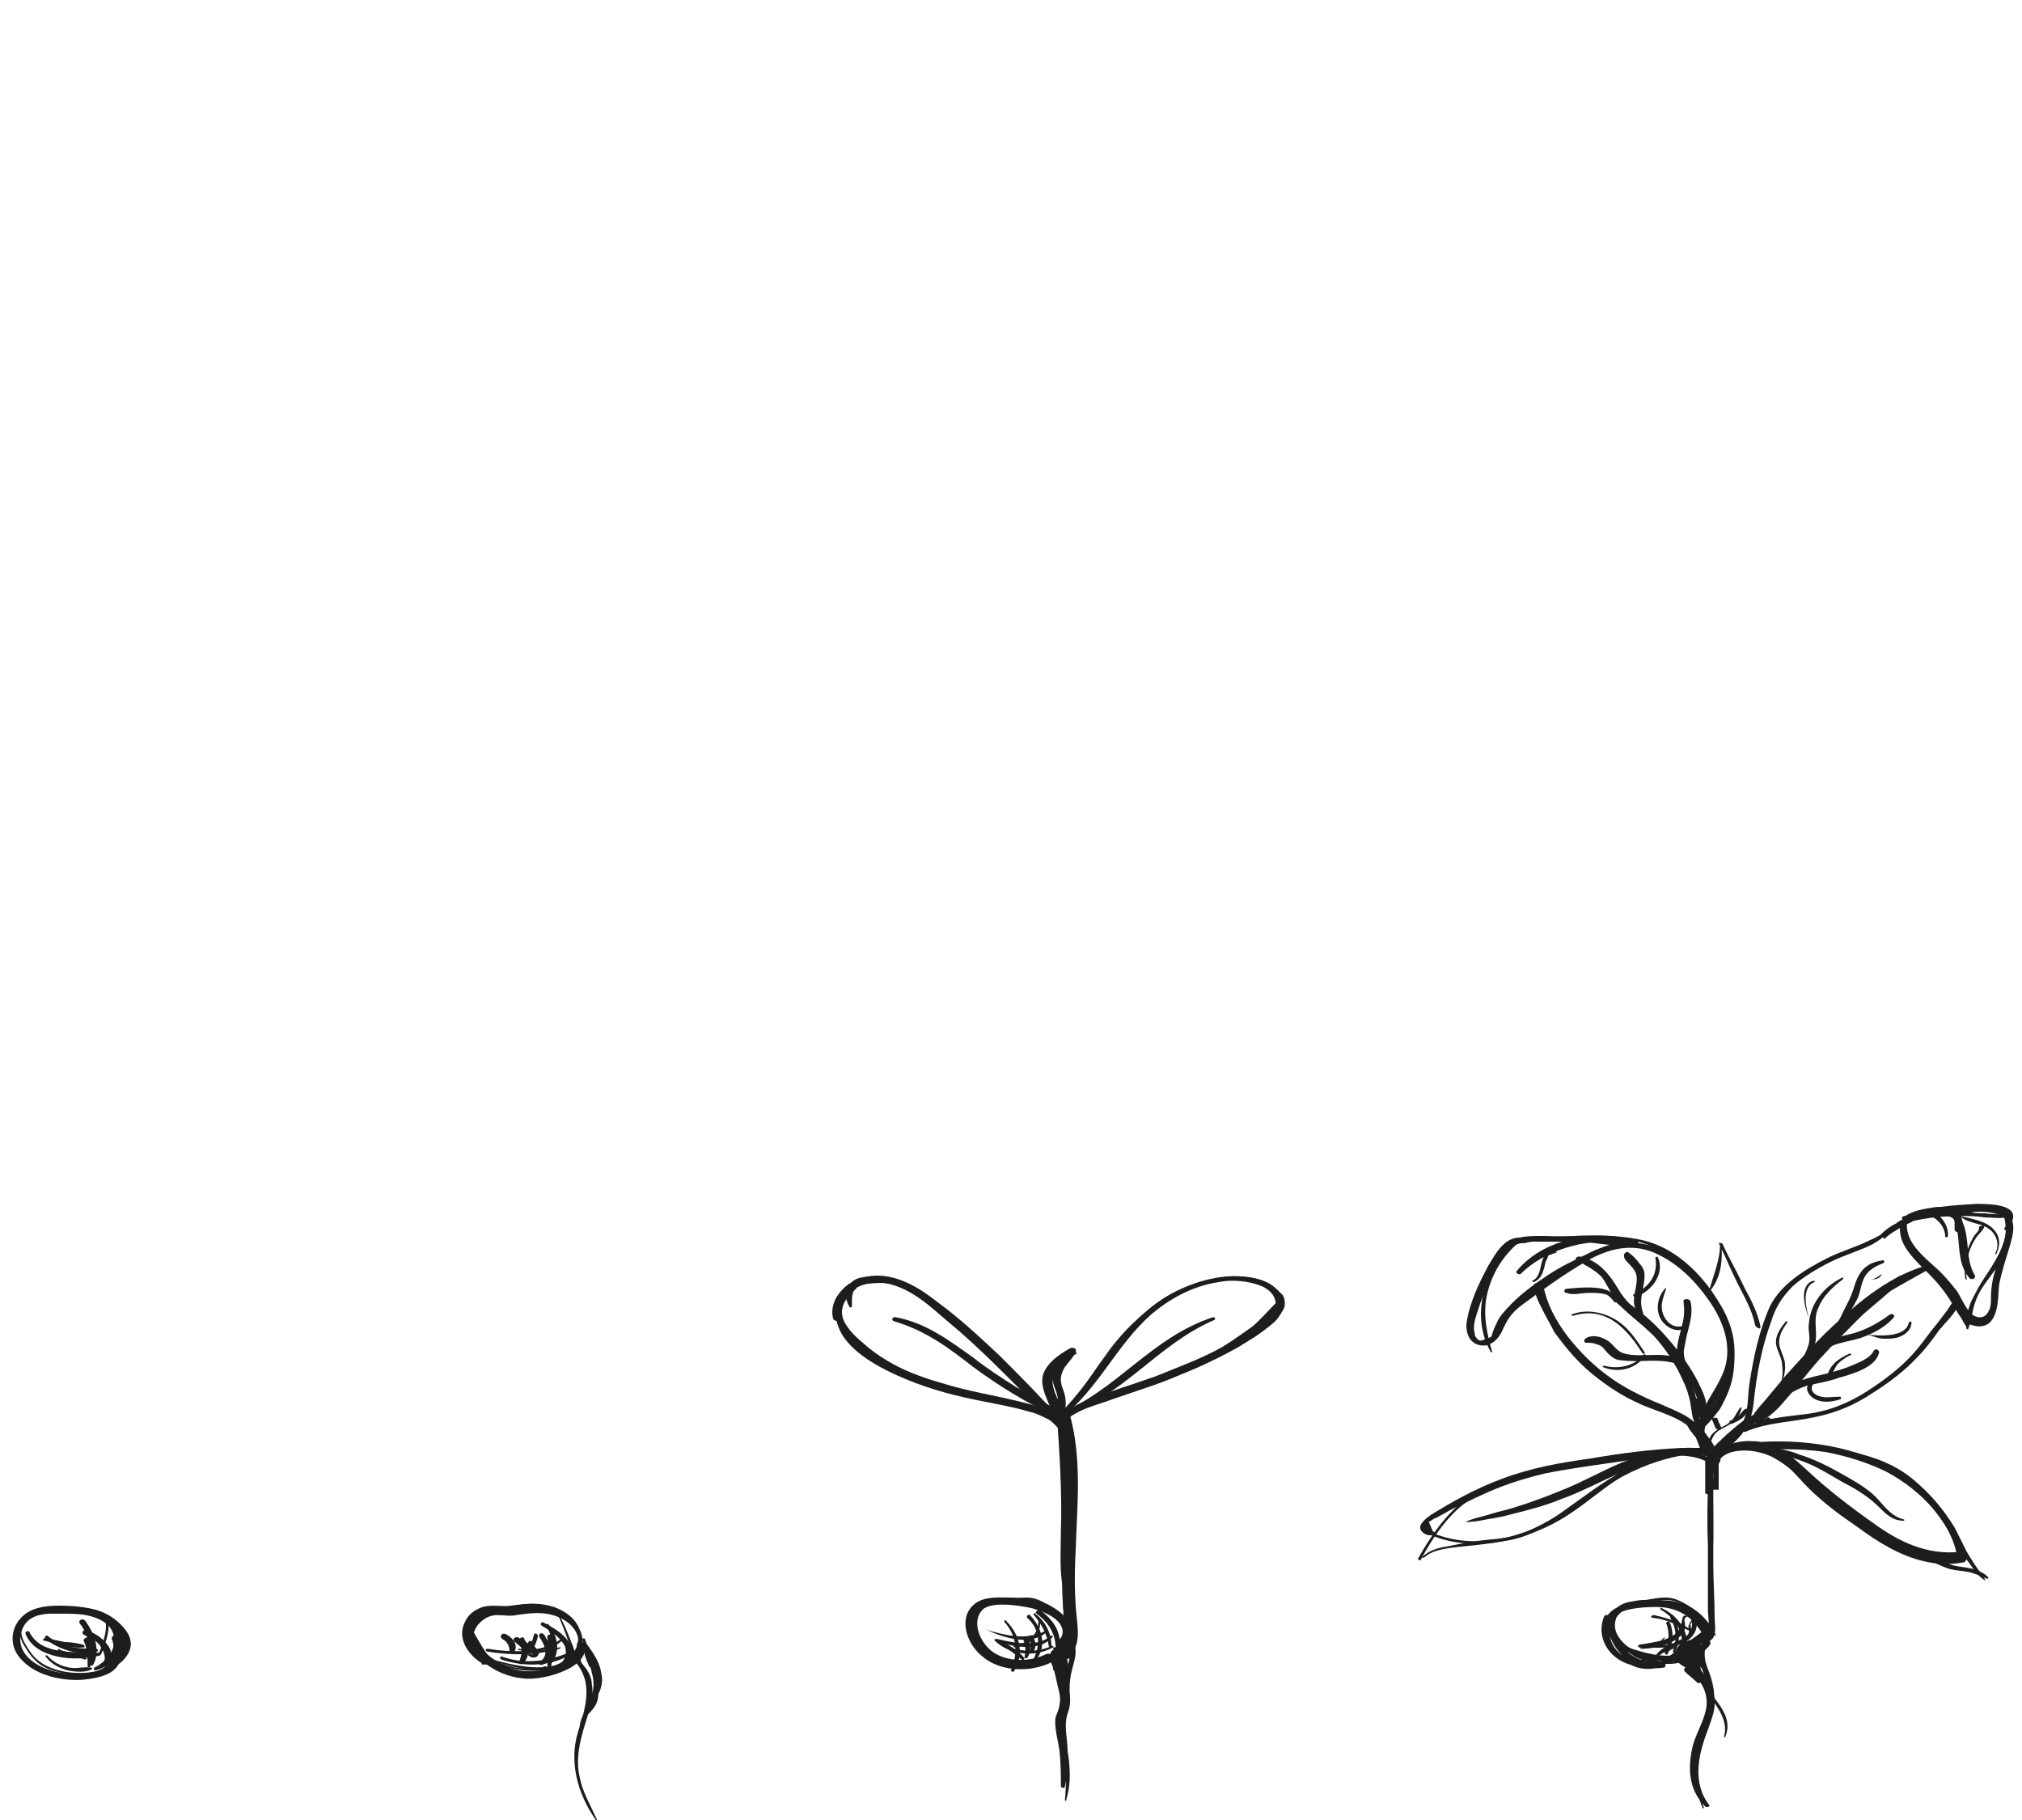 <?xml version="1.0" encoding="UTF-8"?> <svg xmlns="http://www.w3.org/2000/svg" width="150" height="135" viewBox="0 0 150 135" fill="none"><path d="M122.5 118.7C120.5 118.5 119.3 119.6 119.9 121.1C120.2 121.8 120.6 122.5 121.3 122.9C122.1 123.3 123.3 123.5 124.2 123.4C125.9 123.2 127.1 121.7 126.5 120.4C126.2 119.7 125.4 119.1 124.5 118.7C123.6 118.3 122.8 118.6 121.9 118.7C121.8 118.7 121.8 118.9 121.9 118.9C122.6 118.9 123.2 118.6 123.9 118.7C124.7 118.8 125.5 119.3 125.9 119.9C126.9 121 126.3 122.6 124.7 123.1C123.9 123.3 123 123.3 122.2 123.1C121.3 122.9 120.7 122.4 120.3 121.8C119.9 121.2 119.5 120.4 119.9 119.7C120.4 119 121.3 118.8 122.3 118.9C122.6 118.9 122.7 118.7 122.5 118.7Z" fill="#1D1D1B"></path><path d="M126.8 108C126.7 110.2 126.6 112.4 126.7 114.6C126.7 115.7 126.7 116.7 126.7 117.8C126.7 118.4 126.7 118.9 126.7 119.5C126.7 119.9 127 121.3 126.3 121.5C126.1 121.5 126.1 121.8 126.4 121.8C127.5 121.8 127.2 120.6 127.2 120C127.2 118.7 127.1 117.3 127.1 116C127.1 113.3 127.1 110.7 127.1 108C127.2 107.9 126.8 107.9 126.8 108Z" fill="#1D1D1B"></path><path d="M126.4 121C126.5 121.3 126.5 121.5 126.4 121.8C126.5 121.8 126.6 121.8 126.7 121.9C126.8 121.4 126.9 121 126.7 120.5C126.7 120.4 126.4 120.4 126.4 120.6C126.6 121.3 126.2 121.8 126.1 122.4C126 122.9 126.1 123.4 126.3 123.9C126.7 125.2 127 126.4 126.5 127.7C126.2 128.8 125.6 129.7 125.6 130.8C125.6 131.9 125.9 133.1 126.3 134.1C126.3 134.2 126.4 134.1 126.4 134.1C126 132.9 125.8 131.6 125.9 130.4C126 129.2 126.8 128.1 127.1 126.9C127.3 125.8 127.1 124.8 126.7 123.8C126.4 123.1 126.4 122.5 126.6 121.8C126.7 121.4 126.8 121 126.7 120.5C126.6 120.5 126.5 120.5 126.4 120.6C126.5 121 126.5 121.4 126.4 121.8C126.4 122 126.6 122 126.7 121.9C126.8 121.6 126.8 121.3 126.7 121C126.6 120.8 126.3 120.9 126.4 121Z" fill="#1D1D1B"></path><path d="M126.9 125.5C126.8 125.1 126.7 124.7 126.4 124.3C126.3 124.1 126.1 124 125.9 123.8C125.7 123.6 125.5 123.5 125.8 123.3C125.7 123.3 125.7 123.3 125.6 123.2C125.6 123.4 125.6 123.4 125.7 123.5C125.7 123.6 125.9 123.6 125.9 123.5C126 123.3 126 123.3 125.9 123.2C125.9 123.1 125.7 123.1 125.7 123.2C125.7 123.3 125.2 123.1 125.2 123.1C125.1 123.1 125 123.2 125.1 123.3C125.5 123.7 125.9 124.2 126.2 124.7C126.5 125.2 126.6 125.6 126.8 126.1C126.8 126.2 126.9 126.1 126.9 126.1C127 125 125.8 124.1 125.2 123.2C125.1 123.3 125.1 123.3 125 123.4C125.3 123.5 125.8 123.7 125.8 123.3C125.7 123.3 125.6 123.3 125.6 123.3C125.6 123.4 125.6 123.5 125.6 123.5H125.8C125.8 123.4 125.7 123.3 125.7 123.2C125.7 123.1 125.6 123.1 125.5 123.1C125.4 123.2 125.3 123.2 125.1 123.3C125 123.3 125 123.4 125.1 123.4C125.7 124 126.4 124.6 126.5 125.4C126.6 125.6 127 125.6 126.9 125.5Z" fill="#1D1D1B"></path><path d="M141 90.7C140.7 92.1 141.9 93.1 143 94.1C143.8 94.7 144.4 95.4 144.9 96.3C145.2 97 145.4 97.7 145.8 98.3C145.8 98.4 145.9 98.3 145.9 98.3C145.8 97.1 145.2 95.7 144.2 94.7C143.1 93.5 141 92.5 141.4 90.8C141.5 90.6 141.1 90.5 141 90.7Z" fill="#1D1D1B"></path><path d="M148.8 90.1C149.1 91.9 148.2 93.3 147.2 94.8C146.8 95.4 146.5 96 146.2 96.6C146 97.2 145.7 97.9 145.9 98.6H146C146.3 97.9 146.3 97.1 146.6 96.4C146.9 95.6 147.5 94.9 148 94.2C148.9 92.9 149.4 91.6 149.2 90.1C149.1 89.9 148.7 89.9 148.8 90.1Z" fill="#1D1D1B"></path><path d="M141.8 90.6C143 90.3 144.3 90.2 145.5 90.2C146.1 90.2 146.6 90.2 147.2 90.3C147.7 90.3 148.3 90.4 148.8 90.3C148.9 90.3 148.9 90.2 148.8 90.2C148.3 90 147.8 90.1 147.3 90C146.6 90 146 89.9 145.3 89.9C144 89.9 142.8 90 141.6 90.3C141.5 90.3 141.6 90.6 141.8 90.6Z" fill="#1D1D1B"></path><path d="M141 90.6C140.5 90.8 140 91.1 139.6 91.5C139.5 91.6 139.7 91.8 139.8 91.7C140.5 91.3 141.2 90.8 141.8 90.4C141.9 90.3 141.8 90.2 141.6 90.2C141.3 90.4 141 90.5 140.7 90.7L140.9 90.9C141.1 90.7 141.3 90.6 141.5 90.4C141.6 90.3 141.5 90.2 141.4 90.2C141.2 90.2 141.2 90.2 141.1 90.3V90.4C141.2 90.5 141.2 90.5 141.3 90.6H141.4C141.5 90.5 141.4 90.4 141.3 90.5C140.4 90.9 139.7 91.6 138.7 92C137.7 92.5 136.6 92.8 135.6 93.3C133.8 94.2 132.1 95.3 131.3 96.9C130.5 98.7 130.1 100.6 129.8 102.5C129.6 103.6 129.8 104.8 129.1 105.8C128.6 106.7 127.7 107.4 126.8 108C126.6 108.1 126.9 108.3 127.1 108.2C127.9 107.7 128.6 107.1 129.2 106.4C129.8 105.6 130 104.9 130.1 104C130.3 102 130.7 99.9 131.4 98C131.7 97 132.2 96.2 133 95.4C133.8 94.7 134.8 94.1 135.8 93.6C136.8 93.1 137.9 92.8 138.9 92.3C139.8 91.8 140.4 91.1 141.4 90.7L141.3 90.6C141.4 90.6 141.4 90.6 141.5 90.6C141.5 90.5 141.4 90.5 141.4 90.4C141.2 90.6 141 90.7 140.7 90.9C140.6 91 140.7 91.1 140.9 91.1C141.2 90.9 141.5 90.8 141.9 90.6C141.8 90.5 141.8 90.5 141.7 90.4C141 90.8 140.3 91.2 139.6 91.7C139.7 91.8 139.7 91.8 139.8 91.9C140.2 91.5 140.6 91.3 141.1 91C141.3 90.8 141.2 90.6 141 90.6Z" fill="#1D1D1B"></path><path d="M129.5 106.2C131.1 105.5 132.9 105.5 134.7 105.1C136.2 104.8 137.6 104.2 138.8 103.4C140.1 102.6 141.4 101.6 142.3 100.6C142.9 100 143.4 99.3 143.9 98.6C144.4 98 145.1 97.4 145.3 96.7C145.3 96.6 145.2 96.6 145.1 96.6C144.5 97 144.1 97.7 143.6 98.3C143.1 98.9 142.7 99.5 142.2 100.1C141.2 101.3 139.9 102.3 138.5 103.2C137.1 104.1 135.6 104.7 133.9 104.9C132.3 105.1 130.8 105.2 129.4 105.9C129.1 106 129.3 106.3 129.5 106.2Z" fill="#1D1D1B"></path><path d="M127.5 108.4C127.8 107.7 128.8 107.5 129.6 107.5C130.3 107.5 130.8 107.8 131.4 107.9C131.5 107.9 131.6 107.8 131.5 107.7C130.4 106.9 127.6 107.1 127.2 108.3C127.2 108.4 127.5 108.5 127.5 108.4Z" fill="#1D1D1B"></path><path d="M131.2 107.5C133.2 107.5 135.3 107.4 137.2 107.9C138.1 108.1 139 108.4 139.9 108.8C140.8 109.2 141.4 109.8 142 110.4C143.2 111.5 144 112.6 144.8 113.9C145.2 114.5 145.5 115.1 145.9 115.7C146.3 116.2 146.6 116.8 147.2 117.2H147.3C146.8 116.5 146.3 115.8 145.9 115.1C145.6 114.5 145.3 113.9 145 113.3C144.2 112 143.2 110.8 142 109.8C140.7 108.7 139.2 108.1 137.4 107.7C135.4 107.3 133.3 107.4 131.3 107.4C131 107.3 131 107.5 131.2 107.5Z" fill="#1D1D1B"></path><path d="M131.3 107.7C132.6 108.5 133.5 109.8 134.6 110.8C135.7 111.8 136.9 112.7 138.2 113.5C139.6 114.3 141 114.9 142.6 115.5C143.3 115.8 144 116.2 144.7 116.4C145.1 116.5 145.5 116.5 146 116.6C146.5 116.7 146.9 116.9 147.4 117.1C147.5 117.1 147.5 117.1 147.5 117C147.1 116.6 146.6 116.4 146 116.3C145.5 116.2 145 116.2 144.6 116C144.2 115.8 143.9 115.6 143.5 115.5C141.9 114.8 140.3 114.3 138.8 113.5C137.4 112.7 136.2 111.7 135 110.7C133.9 109.7 132.9 108.4 131.5 107.6C131.3 107.5 131.1 107.6 131.3 107.7Z" fill="#1D1D1B"></path><path d="M105.4 115.7C106.2 114.2 107.3 112.5 108.8 111.4C110.3 110.3 112.6 109.6 114.5 109.2C116.5 108.7 118.6 108.5 120.8 108.3C122.9 108.1 125.7 107.4 127.3 108.9C127.4 109 127.5 108.9 127.5 108.8C126.6 107.2 123.3 107.9 121.6 108C119.3 108.2 117 108.5 114.8 108.9C112.8 109.3 110.6 109.9 109 111C107.3 112.2 106.1 114 105.2 115.6C105.2 115.7 105.3 115.8 105.4 115.7Z" fill="#1D1D1B"></path><path d="M105.7 115.5C106.3 114.9 107.7 114.8 108.6 114.7C109.6 114.6 110.6 114.5 111.6 114.3C113.3 114.1 114.7 113.2 116 112.4C117.5 111.4 118.8 110.4 120.4 109.5C122.1 108.6 123.9 108 125.9 107.8C126 107.8 126 107.7 125.9 107.7C122 107.4 118.8 110.1 116.1 112C115.3 112.6 114.4 113.1 113.5 113.5C112.5 114 111.6 114.1 110.5 114.2C109.4 114.3 108.4 114.5 107.4 114.7C106.7 114.8 106 115 105.5 115.5C105.4 115.5 105.6 115.6 105.7 115.5Z" fill="#1D1D1B"></path><path d="M112.3 92.1C110 94.2 109.1 97.7 110.6 100.3H110.7C110.3 98.9 110 97.5 110.3 96.1C110.6 94.7 111.3 93.4 112.5 92.3C112.7 92.1 112.5 91.9 112.3 92.1Z" fill="#1D1D1B"></path><path d="M110.8 99.5C111.1 97.7 113.1 96.1 114.8 95C116.6 93.8 119 92.6 121.4 92.3C121.6 92.3 121.6 92.1 121.4 92C120.2 91.9 118.9 92.5 117.8 93C116.7 93.5 115.7 94 114.8 94.6C113 95.8 110.9 97.4 110.6 99.4C110.6 99.6 110.8 99.6 110.8 99.5Z" fill="#1D1D1B"></path><path d="M112.9 92.2C114.4 92 116 91.8 117.5 91.8C118.8 91.8 120.2 91.8 121.5 92.1C124 92.7 125.9 94.7 127 96.5C128.2 98.4 128.5 100.5 127.9 102.5C127.6 103.5 127.1 104.4 126.4 105.3C126.2 105.6 125.9 105.8 125.8 106.2C125.7 106.6 126 107 126.1 107.4C126.1 107.5 126.3 107.5 126.3 107.4C126.3 107.2 126.2 107 126.2 106.9C126.1 106.4 126.2 106.1 126.6 105.7C127 105.3 127.3 104.9 127.6 104.5C128.1 103.6 128.5 102.7 128.6 101.7C128.9 99.7 128.2 97.6 127 95.8C125.8 94.1 123.9 92.3 121.4 91.9C118.7 91.4 115.5 91.7 112.8 92.1C112.6 92 112.7 92.2 112.9 92.2Z" fill="#1D1D1B"></path><path d="M126.3 107.3C126.4 107.5 126.6 107.6 126.7 107.8C126.8 107.9 126.9 108.1 127 108.2C127.1 108.2 127.1 108.2 127.1 108.1C127 107.8 126.7 107.4 126.4 107.2C126.4 107.1 126.2 107.2 126.3 107.3Z" fill="#1D1D1B"></path><path d="M114.1 95.5C114.6 97.9 116.5 100.1 118.5 101.9C119.5 102.8 120.6 103.6 121.9 104.2C123.4 104.9 125.2 105.2 126.1 106.5C126.2 106.6 126.3 106.5 126.3 106.4C125.9 105.3 124.6 104.9 123.4 104.5C121.9 103.9 120.6 103.2 119.4 102.2C117.1 100.4 115 98 114.5 95.4C114.5 95.3 114.1 95.3 114.1 95.5Z" fill="#1D1D1B"></path><path d="M127 107.7C126.8 107.3 126.9 106.8 127.2 106.4C127.5 106 128 105.9 128.4 105.6C128.9 105.3 129.1 104.9 129.2 104.4C129.2 104.4 129.2 104.4 129.1 104.4C128.8 104.8 128.7 105.2 128.3 105.5C128 105.8 127.5 105.9 127.2 106.2C126.7 106.6 126.6 107.2 126.8 107.7C126.8 107.8 127.1 107.8 127 107.7Z" fill="#1D1D1B"></path><path d="M128.5 105.6C129 105.4 129.7 105 129.6 104.5H129.5C129.3 104.6 129.2 104.8 129 105C128.8 105.2 128.6 105.3 128.3 105.4C128.3 105.4 128.3 105.7 128.5 105.6Z" fill="#1D1D1B"></path><path d="M130.6 98.4C130.4 97.4 129.9 96.4 129.4 95.5C128.9 94.4 128.3 93.4 127.8 92.3C127.8 92.2 127.6 92.2 127.6 92.3C127.6 93.5 127.1 94.6 126.8 95.7C126.8 95.8 126.9 95.8 126.9 95.7C127.7 94.7 127.8 93.4 127.7 92.2C127.6 92.2 127.6 92.2 127.5 92.2C128 93.2 128.4 94.2 128.9 95.2C129.4 96.2 130 97.2 130.2 98.3C130.4 98.6 130.6 98.6 130.6 98.4Z" fill="#1D1D1B"></path><path d="M127 105.3C127.1 105.5 127.2 105.8 127.3 106C127.4 106 127.5 105.9 127.6 105.9C127.5 105.8 127.5 105.6 127.4 105.5H127.3C127.3 105.7 127.3 105.8 127.4 106C127.5 106.1 127.7 106.1 127.7 105.9C127.6 105.7 127.5 105.5 127.4 105.2C127.2 105.1 126.9 105.2 127 105.3Z" fill="#1D1D1B"></path><path d="M141.1 90.6C140.5 92.1 142 93.4 143.1 94.5C143.9 95.3 144.5 96.1 145 97C145.3 97.5 145.6 98.1 146.3 98.3C148.4 98.9 148.2 96.1 148.3 95.3C148.5 94.3 148.8 93.4 149.1 92.4C149.3 91.7 149.6 90.7 149 90.1C148.9 90 148.7 90 148.7 90.2C148.7 90.5 148.8 90.8 148.8 91.2C148.8 91.6 148.7 92 148.6 92.3C148.4 93 148.1 93.6 148 94.3C147.8 94.9 147.7 95.6 147.7 96.2C147.7 96.6 147.7 97 147.5 97.3C147.2 97.9 146.5 97.8 146.1 97.3C145.7 96.8 145.5 96.3 145.2 95.8C144.8 95.3 144.4 94.8 143.9 94.3C142.7 93.2 141.2 92.1 141.5 90.5C141.3 90.5 141.1 90.5 141.1 90.6Z" fill="#1D1D1B"></path><path d="M144 98.5C144.2 98.2 144.5 97.8 144.7 97.5C144.9 97.2 145.2 97 145.2 96.6C145.2 96.5 145.1 96.5 145 96.5C144.7 96.7 144.6 97 144.4 97.3C144.2 97.6 144 98 143.8 98.3C143.7 98.5 143.9 98.6 144 98.5Z" fill="#1D1D1B"></path><path d="M141.4 90.5C142.1 90.3 142.6 90 143.4 89.9C144 89.8 144.6 90 145.2 90.1C145.7 90.2 146 90 146.4 89.9C147.2 89.8 149.4 90 148.7 91.1C148.6 91.2 148.8 91.3 148.9 91.2C150.1 89.9 147.4 89.3 146.2 89.5C146 89.5 145.8 89.6 145.6 89.7C145.2 89.8 144.9 89.7 144.5 89.6C144.1 89.5 143.7 89.5 143.2 89.6C142.5 89.7 141.6 89.9 141.1 90.4C141.2 90.4 141.3 90.5 141.4 90.5Z" fill="#1D1D1B"></path><path d="M113.2 91.9C111.7 91.4 110.9 93.1 110.4 93.9C109.7 95.2 109 96.7 108.8 98.1C108.7 98.8 109 99.9 110.2 99.8C110.8 99.7 111.2 99.2 111.4 98.8C111.8 97.9 112.1 97.4 112.9 96.8C114.4 95.7 115.9 94.6 117.6 93.6C119.3 92.6 121.2 92.1 123.1 93.1C124.7 93.9 125.9 95.2 126.8 96.5C127.7 97.8 128.3 99.3 128.1 100.8C127.9 102.5 126.4 103.9 126 105.5C125.7 106.6 126 107.8 127.2 108.5C127.5 108.7 127.8 108.3 127.5 108.1C126.1 107.3 126.3 105.8 126.9 104.7C127.5 103.5 128.4 102.4 128.6 101.1C129 98.7 127.7 96.4 125.9 94.6C125 93.7 123.9 92.8 122.5 92.4C121.1 92 119.7 92.2 118.4 92.7C117 93.3 115.8 94.3 114.5 95.1C113.4 95.9 111.9 96.7 111.2 97.8C111 98.1 111 98.4 110.9 98.7C110.7 99.1 110.7 99.2 110.2 99.3C109.9 99.5 109.7 99.5 109.5 99.2C109.4 99.1 109.4 99 109.4 98.9C109.2 98.2 109.6 97.4 109.8 96.7C110.1 95.9 110.4 95 110.9 94.2C111.3 93.5 111.9 92.1 113.2 92.2C113.3 92.2 113.4 92 113.2 91.9Z" fill="#1D1D1B"></path><path d="M113.8 95.3C113.8 95.9 114.1 96.5 114.4 97.1C114.7 97.7 115 98.2 115.3 98.8C116.1 99.9 117 101 118.1 101.9C119.2 102.8 120.4 103.6 121.8 104.2C123.2 104.8 125 105.2 125.8 106.4C125.9 106.6 126.3 106.5 126.2 106.3C125.9 105.2 124.4 104.7 123.3 104.2C121.8 103.6 120.4 102.9 119.2 102C118 101.1 116.9 100.1 116 98.9C115.6 98.3 115.2 97.7 114.9 97.1C114.6 96.5 114.5 95.8 114.1 95.3C114.1 95.1 113.8 95.2 113.8 95.3Z" fill="#1D1D1B"></path><path d="M112.1 92.4C112.4 92.4 112.6 92.2 112.9 92.2C113.3 92.1 113.6 92.1 114 92.1C114.7 92.1 115.4 92.1 116.1 92.1C116.8 92.1 117.5 92.1 118.2 92.2C119 92.3 119.8 92.4 120.6 92.4C120.8 92.4 120.8 92.2 120.6 92.1C119.8 91.9 118.9 91.8 118.1 91.8C117.2 91.7 116.3 91.7 115.4 91.7C114.5 91.7 112.3 91.5 111.8 92.3C111.9 92.3 112 92.4 112.1 92.4Z" fill="#1D1D1B"></path><path d="M119.8 92.1C119.9 92.1 119.9 92.1 120 92.2C120.1 92.2 120.3 92.2 120.4 92.2C120.6 92.2 120.9 92.2 121.1 92.2C121.3 92.2 121.3 91.9 121.1 91.9C120.9 91.8 120.6 91.9 120.3 91.9C120.2 91.9 120.1 91.9 120 91.9C119.9 91.9 119.9 92 119.8 92C119.7 91.9 119.7 92.1 119.8 92.1Z" fill="#1D1D1B"></path><path d="M120.4 91.8C117.4 91.3 114.2 92.2 112.5 94.3C112.4 94.4 112.7 94.6 112.8 94.5C114.5 92.8 117.5 91.8 120.3 92.2C120.6 92.2 120.7 91.9 120.4 91.8Z" fill="#1D1D1B"></path><path d="M126 105.8C126.2 105.3 126 104.6 125.9 104.1C125.8 103.5 125.6 102.8 125.3 102.2C124.8 101 124 99.8 123.1 98.8C122.1 97.7 120.8 96.9 120.1 95.7C119.5 94.7 118.7 93.5 117.2 93.2C116.9 93.2 116.8 93.4 117 93.5C117.7 93.9 118.3 94.2 118.8 94.7C119.2 95.2 119.4 95.8 119.8 96.3C120.5 97.4 121.8 98.1 122.7 99.1C123.6 100.1 124.3 101.2 124.8 102.3C125.1 102.9 125.3 103.5 125.4 104.1C125.5 104.6 125.5 105.2 125.8 105.7C125.8 105.9 126 105.9 126 105.8Z" fill="#1D1D1B"></path><path d="M126.3 105.5C126.8 104.7 126.6 103.8 126.2 103C125.8 102.1 125.3 101.3 124.7 100.5C123.6 99 122.1 97.4 120.2 96.3C120 96.2 119.7 96.4 119.9 96.6C121.3 97.9 122.8 99 124 100.5C125.2 102 126.2 103.7 126.2 105.5C126.1 105.5 126.2 105.6 126.3 105.5Z" fill="#1D1D1B"></path><path d="M125.7 104.4C125.7 104.6 125.8 104.8 125.8 105C125.8 105.2 126.2 105.2 126.2 105C126.4 104.6 126.3 104.2 126.1 103.8C126 103.7 125.7 103.7 125.7 103.8C125.6 104.1 125.7 104.5 125.8 104.8C125.9 104.8 126.1 104.7 126.2 104.7C126.1 104.5 126 104.4 125.7 104.4C125.7 104.3 125.5 104.4 125.6 104.5C125.7 104.6 125.8 104.7 125.8 104.8C125.8 105.1 126.3 105 126.2 104.8C126.1 104.5 126.1 104.3 126.1 104L125.7 104.1C125.9 104.3 126 104.7 125.8 105C125.9 105 126.1 105.1 126.2 105.1C126.2 104.9 126.1 104.7 126.1 104.5C126.1 104 125.6 104.1 125.7 104.4Z" fill="#1D1D1B"></path><path d="M129.8 105.8C130.4 105.5 130.8 104.9 131.3 104.4C131.8 103.8 132.3 103.3 132.8 102.7C133.8 101.6 134.8 100.5 135.8 99.4C136.8 98.4 137.8 97.5 139 96.6C140.2 95.7 141.6 95 143 94.2C143.2 94.1 143.1 93.8 142.8 93.9C139.8 94.8 137.4 97 135.4 98.9C134.4 99.9 133.4 101 132.5 102C132 102.6 131.5 103.2 131 103.8C130.6 104.3 129.8 105 129.8 105.8C129.7 105.8 129.7 105.7 129.8 105.8Z" fill="#1D1D1B"></path><path d="M129.8 105.6C130.9 105.6 131.9 104.5 132.4 103.9C133.3 102.9 134.1 101.8 135 100.8C136 99.7 137 98.7 138.1 97.6C139.1 96.7 140.3 95.8 141.2 94.8C141.3 94.7 141.1 94.6 141 94.6C139.8 95.3 138.8 96.2 137.8 97.1C136.8 98 135.8 99 134.9 100C134 101 133.2 102 132.4 103C132 103.5 131.6 104 131.1 104.4C130.7 104.9 130.1 105.1 129.8 105.6C129.7 105.6 129.7 105.6 129.8 105.6Z" fill="#1D1D1B"></path><path d="M131 105.2C130.9 105.3 130.8 105.3 130.7 105.3C130.6 105.3 130.6 105.3 130.5 105.3C130.4 105.3 130.4 105.3 130.3 105.3C130.2 105.3 130.1 105.4 130.2 105.4C130.3 105.6 130.5 105.6 130.7 105.6C130.9 105.6 131.1 105.5 131.3 105.4C131.5 105.3 131.2 105 131 105.2Z" fill="#1D1D1B"></path><path d="M132.1 103.3C133.2 102.3 134.5 100.8 134.7 99.4C134.8 98.6 134.5 97.8 134.9 97C135.2 96.2 135.9 95.5 136.7 94.9C136.8 94.8 136.7 94.7 136.6 94.8C135.2 95.5 134.3 96.8 134.2 98.1C134.1 98.6 134.3 99.1 134.2 99.6C134.1 100.1 133.8 100.6 133.6 101C133.2 101.8 132.6 102.5 132.1 103.3C132 103.4 131.8 103.3 132.1 103.3Z" fill="#1D1D1B"></path><path d="M135.7 99.5C136.4 98.5 137.2 97.5 137.7 96.5C138 96 138 95.5 138.2 95C138.4 94.4 138.9 94 139.7 93.7C139.9 93.6 139.7 93.4 139.6 93.5C138.2 93.7 137.8 94.6 137.5 95.6C137.3 96.3 136.9 96.9 136.6 97.6C136.2 98.3 135.9 98.9 135.6 99.6C135.4 99.5 135.6 99.5 135.7 99.5Z" fill="#1D1D1B"></path><path d="M131.8 104.1C132.4 103.6 133.1 103.1 134 102.8C134.8 102.6 135.6 102.5 136.4 102.2C137.5 101.9 139.2 101.4 139.4 100.3C139.4 100.1 139.1 100 139 100.2C138.7 100.8 137.8 101.1 137.1 101.4C136.3 101.7 135.5 101.9 134.6 102.1C133.4 102.4 132 102.9 131.6 104C131.6 104.1 131.7 104.1 131.8 104.1Z" fill="#1D1D1B"></path><path d="M135.6 100C136.4 99.5 137.5 99.5 138.4 99.1C139.2 98.8 140 98.3 140.5 97.7C140.6 97.6 140.4 97.4 140.2 97.5C139.4 98.1 138.5 98.6 137.5 98.9C136.7 99.1 136 99.2 135.4 99.7C135.4 99.9 135.5 100.1 135.6 100Z" fill="#1D1D1B"></path><path d="M132 103C132.3 102.4 132.5 101.7 132.4 101C132.3 100.6 132.1 100.2 132 99.8C131.9 99.2 132.2 98.6 132.6 98.1C132.6 98 132.5 98 132.5 98C132 98.6 131.6 99.2 131.8 99.9C131.9 100.3 132.2 100.8 132.2 101.2C132.3 101.9 132.2 102.4 132 103C132 103 131.9 103 132 103Z" fill="#1D1D1B"></path><path d="M134.2 97.8C134 97.1 133.6 95.5 134.6 95.1C134.7 95.1 134.6 95 134.5 95C133.4 95.4 133.9 97 134.2 97.8Z" fill="#1D1D1B"></path><path d="M138.9 94.9C139.2 94.9 139.5 94.8 139.6 94.5C139.3 94.7 139.2 94.8 138.9 94.9C138.8 94.9 138.8 94.8 138.9 94.9Z" fill="#1D1D1B"></path><path d="M138.5 99C139 99.1 139.3 99.3 139.8 99.3C140.1 99.3 140.5 99.3 140.8 99.2C141.4 99 141.8 98.6 141.8 98.1C141.8 98 141.7 98 141.6 98.1C141.4 99.2 139.5 99.1 138.5 99C138.4 99 138.4 98.9 138.5 99Z" fill="#1D1D1B"></path><path d="M135.8 102C136 101.8 136.1 101.5 136.3 101.2C136.6 100.9 136.9 100.7 137.3 100.5C137.4 100.5 137.3 100.4 137.2 100.4C136.8 100.6 136.4 100.8 136.1 101.1C135.9 101.3 135.6 101.7 135.6 102C135.6 102 135.7 102.1 135.8 102Z" fill="#1D1D1B"></path><path d="M134.2 102.6C133.9 103 134.1 103.4 134.5 103.7C135.1 104.1 135.9 104 136.5 103.8C136.6 103.8 136.6 103.6 136.5 103.6C136 103.6 135.5 103.7 135.1 103.6C134.6 103.5 134.2 103.1 134.5 102.7C134.5 102.6 134.3 102.5 134.2 102.6Z" fill="#1D1D1B"></path><path d="M144.2 90C144.3 90.2 144.7 90.2 144.9 90.4C145.2 90.6 145.3 90.9 145.2 91.2C145.3 91.2 145.5 91.2 145.6 91.2C145.6 90.9 145.6 90.6 145.5 90.3C145.5 90.1 145.5 89.9 145.3 89.8C145.1 89.7 144.7 89.7 144.4 89.7C144.1 89.7 143.8 89.6 143.5 89.7C143.4 89.7 143.4 89.9 143.5 89.9C143.7 90 143.9 90 144.2 90C144.4 90 144.7 90 144.9 90.1C145 90.1 145 90.1 145 90.2C145 90.3 145 90.4 145 90.5C145 90.7 145 90.9 145 91.2C145 91.4 145.4 91.5 145.4 91.2C145.5 90.6 145 89.9 144.2 89.8C144.4 89.9 144.3 89.9 144.2 90C144.2 90 144.3 89.9 144.2 90Z" fill="#1D1D1B"></path><path d="M142.7 89.9C143.1 90.1 143.5 90.3 143.8 90.6C144.1 90.9 144.3 91.3 144.3 91.7C144.3 91.8 144.5 91.8 144.5 91.7C144.6 90.9 143.9 89.8 142.7 89.7C142.7 89.7 142.7 89.8 142.7 89.9Z" fill="#1D1D1B"></path><path d="M145.4 90.2C145.9 90.7 146.7 90.7 147.3 91C148.1 91.4 148.4 92.3 148 93C148 93 148.1 93.1 148.1 93C148.4 92.4 148.4 91.7 147.9 91.2C147.4 90.6 146.3 90.4 145.4 90.2C145.4 90.2 145.4 90.1 145.4 90.2Z" fill="#1D1D1B"></path><path d="M146.8 91C147.2 91 146.9 91 146.8 91C146.9 91.2 146.6 91.5 146.5 91.6C146.3 91.9 146.1 92.3 146 92.6C145.7 93.3 145.7 94.1 145.8 94.9H145.9C145.8 94.2 145.9 93.5 146.1 92.8C146.2 92.5 146.4 92.1 146.6 91.8C146.8 91.5 147.1 91.3 147.2 91C147.2 91 147.2 90.9 147.1 90.9C147.1 90.9 147 90.9 146.8 91C146.8 91 146.8 90.9 146.8 91Z" fill="#1D1D1B"></path><path d="M125.3 101.5C124.7 100.6 124.9 99.8 125.2 98.8C125.4 98 125.6 97.3 125.4 96.5C125.3 96.3 124.8 96.3 124.9 96.6C125.1 98.1 124.4 99.6 124.6 101.1C124.6 101.2 124.8 101.2 124.8 101.1C124.9 99.6 125.5 98.1 125.4 96.6C125.2 96.6 125 96.6 124.9 96.7C125.1 97.9 124.5 98.9 124.4 100.1C124.4 100.5 124.5 101.7 125.3 101.5C125.4 101.6 125.3 101.6 125.3 101.5Z" fill="#1D1D1B"></path><path d="M121.9 97.4C121.5 96.4 122 95.6 122 94.6C122 94.3 121.9 94 121.6 93.7C121.4 93.4 121.1 93.1 120.8 92.9C120.7 92.8 120.6 92.9 120.5 93C120.4 93.3 120.6 93.5 120.8 93.7C121.3 94.2 121.5 94.5 121.4 95.2C121.3 96 120.9 96.9 121.7 97.5C121.8 97.6 121.9 97.5 121.9 97.4Z" fill="#1D1D1B"></path><path d="M124.8 100.9C124.2 100.6 123.6 100.5 123 100.5C122.2 100.5 121.2 100.6 120.5 100.4C119.8 100.2 119.7 99.6 119 99.3C118.6 99.1 118 99 117.6 99.3C117.5 99.4 117.5 99.5 117.6 99.6C117.9 99.6 118.2 99.6 118.4 99.7C118.9 99.8 119 100.1 119.3 100.4C119.6 100.7 119.9 100.9 120.3 100.9C121.7 101.1 123.1 100.7 124.5 101.2C124.9 101.3 125.1 101 124.8 100.9Z" fill="#1D1D1B"></path><path d="M119.9 96.5C119.8 95.2 117.2 95.5 116.2 95.6C116 95.6 116 95.9 116.2 95.9C116.7 96.1 117.3 95.9 117.9 95.9C118.3 95.9 118.7 95.9 119.1 96C119.4 96.1 119.5 96.3 119.7 96.5C119.8 96.7 119.9 96.6 119.9 96.5Z" fill="#1D1D1B"></path><path d="M122 100.3C121.4 99.4 120.8 98.4 119.7 97.8C118.8 97.3 117.6 97.1 116.6 97.5C116.5 97.5 116.6 97.6 116.7 97.6C119.3 96.8 120.8 98.8 121.8 100.3C121.9 100.5 122.1 100.4 122 100.3Z" fill="#1D1D1B"></path><path d="M121.9 100.5C121.3 101.3 120.1 101.6 119 101.3C118.9 101.3 118.9 101.4 118.9 101.4C120.1 101.9 121.4 101.5 122 100.6C122.2 100.5 122 100.4 121.9 100.5Z" fill="#1D1D1B"></path><path d="M121.3 96.2C122.6 95.8 123.5 94.4 123 93.3C123 93.2 122.8 93.2 122.8 93.3C123 94.4 122.5 95.4 121.2 96C121.1 96.1 121.2 96.2 121.3 96.2Z" fill="#1D1D1B"></path><path d="M125 98.3C124 98.7 123.4 97.8 123.3 97.2C123.2 96.7 123.4 96.2 123.6 95.6C123.6 95.6 123.5 95.5 123.5 95.6C122.9 96.3 122.8 97.3 123.3 98C123.7 98.5 124.4 98.9 125.1 98.5C125.2 98.3 125.1 98.2 125 98.3Z" fill="#1D1D1B"></path><path d="M115.5 92.9C115.5 92.8 115.5 92.8 115.5 92.9C115.2 92.5 114.8 92.8 114.6 93.1C114.2 93.7 114.4 94.6 113.7 95C113.6 95 113.7 95.1 113.8 95.1C114.2 94.9 114.4 94.6 114.5 94.2C114.6 94 114.6 93.7 114.7 93.5C114.8 93.4 114.8 93.2 114.9 93.1C115 93.1 115.4 92.9 115.5 92.9C115.4 92.9 115.4 92.9 115.5 92.9Z" fill="#1D1D1B"></path><path d="M130.2 104.9C129.4 105.2 128.7 105.9 128.1 106.4C127.6 106.9 126.8 107.5 126.6 108.2C126.6 108.3 126.8 108.5 127 108.4C127.7 108 128.2 107.3 128.7 106.7C129.3 106.2 130 105.6 130.4 105C130.6 104.9 130.4 104.8 130.2 104.9Z" fill="#1D1D1B"></path><path d="M125.2 105.8C125.4 106.2 125.8 106.6 126.1 107C126.4 107.4 126.6 107.9 127 108.2C127.1 108.3 127.3 108.2 127.4 108.1C127.4 107.6 127.1 107.1 126.8 106.7C126.5 106.3 126.2 105.8 125.7 105.5C125.3 105.5 125.1 105.6 125.2 105.8Z" fill="#1D1D1B"></path><path d="M127.2 107.9C127.1 108.2 126.9 108.4 126.8 108.7C127 108.7 127.1 108.8 127.3 108.8C127.7 107.2 130.4 107.4 131.7 108.2C133.3 109.1 134.4 110.6 135.8 111.7C138.3 113.7 141.7 116.6 145.6 115.9C145.8 115.9 145.9 115.7 145.9 115.5C145 112.8 143.3 110.5 140.4 108.9C137.2 107.1 132.9 106.6 129.1 107.1C128.8 107.1 128.9 107.4 129.2 107.4C131.3 107.5 133.3 107.4 135.4 107.7C137 108 138.6 108.5 140 109.2C142.6 110.6 144.8 113 145.2 115.5C145.3 115.4 145.4 115.3 145.5 115.1C142.9 115.4 140.8 114.3 139 113C137.3 111.8 135.6 110.5 134.1 109.1C133 108.1 131.8 106.9 130 106.9C128.7 106.8 127.2 107.4 127 108.5C126.9 108.7 127.4 108.8 127.5 108.6C127.6 108.3 127.7 108.1 127.8 107.8C127.6 107.8 127.3 107.7 127.2 107.9Z" fill="#1D1D1B"></path><path d="M105.6 113.6C108.8 115.3 112.9 114.4 115.8 112.7C118.9 110.9 121.9 107.1 126.4 107.9C126.4 107.7 126.5 107.5 126.5 107.4C126 107.4 125.6 107.4 125.1 107.4C124.7 107.4 124.7 107.8 125 107.9C125.3 108 125.6 108 125.9 108C126.1 108 126.2 107.8 126 107.7C125.7 107.6 125.5 107.5 125.2 107.4C125.2 107.6 125.1 107.7 125.1 107.9C125.6 107.9 126 107.9 126.5 108C126.9 108 127 107.5 126.6 107.5C122.6 106.8 119.8 109.6 117.1 111.5C114.1 113.7 109.7 115.4 105.8 113.5C105.6 113.2 105.4 113.4 105.6 113.6Z" fill="#1D1D1B"></path><path d="M106.3 113.6L106 112.9C106.1 112.8 106.2 112.8 106.3 112.7C106.4 112.6 106.6 112.6 106.7 112.5C107.1 112.3 107.4 112.1 107.8 111.9C108.5 111.6 109.2 111.2 109.9 110.9C111.4 110.2 112.9 109.7 114.6 109.3C118 108.6 121.5 108.4 124.8 107.5C124.9 107.5 124.9 107.4 124.8 107.4C122.5 107.5 120.2 107.8 117.9 108.2C115.7 108.5 113.5 108.9 111.4 109.7C109.5 110.4 107.7 111.4 106.1 112.4C105.7 112.7 105.2 113.1 105.4 113.5C105.6 113.8 106 114 106.4 113.8C106.6 113.8 106.4 113.6 106.3 113.6Z" fill="#1D1D1B"></path><path d="M108.7 112.9C109.3 112.9 109.8 112.8 110.3 112.7C110.9 112.6 111.5 112.5 112.2 112.3C113.4 112 114.6 111.7 115.8 111.2C118.1 110.4 120.1 109 122.6 108.5C122.8 108.5 122.8 108.2 122.6 108.1C121.5 107.9 120.5 108.4 119.6 108.8C118.5 109.3 117.4 109.9 116.2 110.4C115 110.9 113.7 111.4 112.4 111.8C111.8 112 111.2 112.1 110.6 112.3C110 112.5 109.3 112.6 108.7 112.9C108.7 112.9 108.7 112.8 108.7 112.9Z" fill="#1D1D1B"></path><path d="M130.9 107.5C131.3 107.7 131.8 107.7 132.3 107.9C132.9 108.1 133.5 108.3 134 108.5C135 108.9 135.9 109.5 136.8 110C137.8 110.5 138.7 111.1 139.4 111.8C139.9 112.3 140.4 112.8 141.2 112.8C141.3 112.8 141.3 112.7 141.2 112.7C140.1 112.4 139.6 111.4 138.9 110.8C138.2 110.2 137.3 109.7 136.4 109.2C135.5 108.7 134.5 108.2 133.5 107.9C132.8 107.6 131.6 107.3 130.8 107.5C130.9 107.4 130.8 107.5 130.9 107.5Z" fill="#1D1D1B"></path><path d="M127.1 109C127.1 109.5 127.1 110 127 110.5H127.5C127.5 109.7 127.5 108.9 127.5 108H127C127 110.2 127 112.4 127.1 114.7C127.1 115.8 127.1 116.8 127.1 117.9C127.1 119 127.2 120.2 126.9 121.3H127.3C126.6 119.9 125.4 118.7 123.3 118.7C121.7 118.6 119.3 118.9 119 120.4C118.8 121.7 119.9 123.2 121.5 123.7C122.3 123.9 123.1 123.8 123.8 123.3C124.9 122.6 125.8 121.8 126.8 121.1C126.7 121 126.6 121 126.4 120.9C126 121.4 125.7 121.9 125.3 122.4C125.4 122.4 125.6 122.5 125.7 122.5C125.8 122 124.8 122 124.8 122.5C124.8 122.7 125.3 122.7 125.3 122.5C125.3 122.3 125.3 122.1 125.2 121.9C125.2 121.8 124.9 121.7 124.8 121.8C124.5 122.1 124.3 122.3 124.3 122.7C124.3 122.9 124.5 122.9 124.7 122.9C125.3 122.7 125.6 122.3 125.6 121.8C125.6 121.6 125.2 121.6 125.1 121.8C124.5 123 122.6 123.7 121.1 123.2C119.7 122.7 119 121.3 119.6 120.1C119.4 120.1 119.3 120.1 119.1 120.1C119.3 121.9 120.6 124.1 123.4 123.7C123.6 123.7 123.6 123.4 123.4 123.3C122.2 122.9 120.9 122.5 120.2 121.6C119.8 121.1 119.7 120.6 119.9 120C120.2 119.5 120.9 119.1 121.6 119.2C121.9 119.2 122 118.9 121.7 118.8C120.2 118.6 119.1 119.7 119.3 120.8C119.6 122.3 121.6 123 123.2 123.6V123.2C120.8 123.6 119.7 121.5 119.5 120C119.5 119.8 119.1 119.7 119 119.9C118.4 121.3 119.2 123 121 123.5C122.8 124 124.8 123.2 125.5 121.8C125.3 121.8 125.2 121.8 125 121.8C125 122.2 124.7 122.4 124.3 122.6L124.7 122.8C124.7 122.5 124.8 122.3 125.1 122.2C125 122.2 124.8 122.1 124.7 122.1C124.8 122.3 124.8 122.4 124.8 122.6H125.3C125.3 122.6 125.3 122.6 125.2 122.6C125.2 122.8 125.5 122.8 125.6 122.7C126 122.2 126.3 121.7 126.7 121.2C126.8 121 126.5 120.8 126.3 121C125.7 121.5 125 121.9 124.4 122.4C123.8 122.9 123 123.6 122 123.6C120.4 123.6 119.2 122 119.2 120.9C119.2 119.4 121.4 119.2 122.9 119.2C124.8 119.2 125.9 120.3 126.5 121.6C126.6 121.7 126.9 121.8 126.9 121.6C127.2 120.6 127.1 119.6 127.1 118.6C127.1 117.4 127.1 116.3 127.1 115.1C127.1 112.8 127.1 110.5 127 108.2C127 108 126.5 108 126.5 108.2C126.5 109 126.5 109.8 126.5 110.7C126.5 110.9 127 110.9 127 110.7C127 110.2 127 109.7 127.1 109.2C127.5 108.8 127.1 108.8 127.1 109Z" fill="#1D1D1B"></path><path d="M125.6 123.5C125.7 123.9 125.8 124.2 125.8 124.6C125.9 124.6 126.1 124.5 126.2 124.5C125.9 124.2 125.6 124 125.3 123.7C125.2 123.8 125.1 123.9 125 124C125.1 124.1 125.3 124.2 125.4 124.3C125.6 124.5 125.9 124.2 125.7 124C125.6 123.9 125.4 123.8 125.3 123.7C125.1 123.5 124.8 123.8 125 124C125.3 124.3 125.6 124.5 125.9 124.8C126 124.9 126.3 124.8 126.3 124.7C126.3 124.3 126.2 123.9 126.1 123.5C126 123.2 125.5 123.3 125.6 123.5Z" fill="#1D1D1B"></path><path d="M120.8 122.5C120.8 122.5 120.7 122.5 120.7 122.4C120.7 122.4 120.7 122.5 120.8 122.5C120.7 122.4 120.7 122.4 120.8 122.5C120.7 122.4 120.6 122.3 120.5 122.3C120.4 122.3 120.2 122.3 120.2 122.4C120.1 122.5 120.2 122.6 120.3 122.7C120.4 122.7 120.4 122.7 120.5 122.7C120.6 122.7 120.6 122.7 120.6 122.6C120.5 122.6 120.5 122.6 120.4 122.6H120.5C120.6 122.6 120.6 122.6 120.7 122.5C120.8 122.6 120.8 122.5 120.8 122.5Z" fill="#1D1D1B"></path><path d="M125.4 123.1C125.4 123 125.4 122.9 125.3 122.9C125.2 122.8 125.1 122.8 125 122.9C124.9 122.9 124.9 123 124.9 123C124.9 123.4 125.4 123.7 125.7 124C125.8 124.1 126.1 124 126.1 123.9C126.1 123.4 125.9 123 125.6 122.6C125.5 122.4 125.1 122.6 125.2 122.8C125.3 123 125.4 123.2 125.5 123.4C125.6 123.6 125.9 123.5 125.9 123.3C125.9 123 125.9 122.7 125.9 122.4C125.7 122.4 125.6 122.4 125.4 122.4C125.6 122.8 125.7 123.1 125.9 123.5C126 123.7 126.4 123.7 126.3 123.5C126.3 123 126.2 122.5 126.1 122C126.1 121.8 125.7 121.9 125.7 122C125.7 122.6 125.8 123.1 126 123.6C126.1 123.6 126.3 123.5 126.4 123.5C126.1 123.1 125 122.2 124.4 122.7C124.2 122.9 124.4 123.2 124.5 123.3C124.8 123.7 125.7 123.8 125.9 124.4C126 124.4 126.2 124.3 126.3 124.3C126 123.9 125.7 123.5 125.4 123.1L125.1 123.2C125.5 123.8 125.9 124.4 126.4 125.1C126.5 125 126.6 125 126.8 124.9C126.4 124.4 125.9 123.8 125.4 123.1C125.4 123.2 125.3 123.3 125.2 123.3C125.6 123.7 126 124.1 126.2 124.6C126.3 124.6 126.4 124.5 126.6 124.5C126.3 124.1 125.9 123.8 125.6 123.4C125.5 123.3 125.2 123.4 125.3 123.5C126 124.4 126.7 125.4 126.6 126.5C126.5 127.5 125.9 128.4 125.6 129.4C125.2 131 125.2 132.7 126.5 134C126.6 134.1 126.9 134 126.8 133.9C125.5 132.2 126 130.1 126.7 128.3C127 127.4 127.4 126.6 127.1 125.6C126.9 124.7 126.2 124 125.5 123.3C125.4 123.4 125.3 123.4 125.2 123.5C125.5 123.9 125.9 124.2 126.2 124.6C126.3 124.7 126.7 124.7 126.6 124.5C126.3 124 125.9 123.5 125.4 123.1C125.3 123.1 125.1 123.2 125.2 123.3C125.6 124 126.1 124.6 126.5 125.3C126.6 125.5 127 125.3 126.9 125.1C126.5 124.5 126 123.9 125.6 123.3C125.5 123.1 125.2 123.3 125.3 123.4C125.6 123.8 125.8 124.2 126.1 124.6C126.2 124.8 126.5 124.7 126.5 124.5C126.4 124.2 126.2 124 125.9 123.8C125.7 123.7 125.2 123.5 125.1 123.4C125.6 123.1 125.9 123.1 126 123.4C126.1 123.5 126.1 123.6 126.2 123.7C126.3 123.9 126.7 123.7 126.6 123.6C126.4 123.1 126.3 122.6 126.3 122C126.2 122 126 122 125.9 122C126 122.5 126.1 122.9 126.1 123.4C126.2 123.4 126.4 123.4 126.5 123.4C126.3 123 126.2 122.7 126 122.3C125.9 122.1 125.6 122.1 125.5 122.3C125.5 122.6 125.5 122.9 125.5 123.2C125.6 123.2 125.8 123.1 125.9 123.1C125.8 122.9 125.7 122.7 125.6 122.5C125.5 122.6 125.3 122.6 125.2 122.7C125.4 123.1 125.6 123.4 125.6 123.8C125.7 123.8 125.9 123.7 126 123.7C125.9 123.6 125.1 122.9 125 123C125 123.2 125.3 123.3 125.4 123.1Z" fill="#1D1D1B"></path><path d="M125.8 123.7C125.9 124.5 126.3 125.1 126.8 125.8C127.5 126.7 128.2 127.7 127.9 128.8C127.9 128.9 128 128.9 128 128.8C128.8 126.8 126.2 125.5 125.8 123.7C125.8 123.7 125.9 123.7 125.8 123.7Z" fill="#1D1D1B"></path><path d="M120.4 122.1C121 122.4 121.6 122.8 122.3 123C123 123.2 123.7 123.3 124.3 123.2C125.2 123.1 126.6 122.6 126.9 121.9C126.9 121.8 126.8 121.6 126.6 121.7C126.2 121.9 125.9 122.2 125.5 122.4C125.1 122.6 124.6 122.7 124.1 122.8C122.9 122.9 121.6 122.5 120.5 122.1C120.3 121.9 120.2 122 120.4 122.1Z" fill="#1D1D1B"></path><path d="M144.7 90C145.7 91.5 144.9 93.4 146.1 94.8C146.3 95 146.6 94.8 146.5 94.6C145.6 93.1 146.4 91.2 145 89.8C144.8 89.7 144.6 89.9 144.7 90Z" fill="#1D1D1B"></path><path d="M141.8 90.5C143 90.1 144.2 89.9 145.5 89.9C146.4 89.9 148.6 89.6 148.9 90.5C148.9 90.7 149.3 90.7 149.3 90.5C149.7 89.3 147.5 89.3 146.6 89.3C144.9 89.4 143.2 89.5 141.6 90.1C141.3 90.3 141.6 90.6 141.8 90.5Z" fill="#1D1D1B"></path><path d="M121.1 123.4C122.6 122.9 125.1 123.3 125.7 121.8C125.7 121.7 125.6 121.7 125.5 121.8C124.8 123.2 122.3 122.8 121 123.3C120.9 123.3 121 123.4 121.1 123.4Z" fill="#1D1D1B"></path><path d="M122.5 122.2C123.5 122.3 125.4 122.1 125.5 121.1C125.5 120.9 125.4 120.7 125.4 120.5C125.6 120.1 125.5 120.5 125.5 120.7C125.4 121.2 125 121.5 124.5 121.7C123.9 122 123.3 122.2 122.9 122.7C122.8 122.8 123 122.8 123 122.8C124.2 122.2 125.2 121.7 125.8 120.7C125.2 121.6 124.2 122.5 123 122.7L123.1 122.8C123.7 122.3 124.6 122.1 125.3 121.6C125.8 121.2 126 120.6 125.8 120C125.8 120 125.7 119.9 125.7 120C125.5 120.1 125.4 120.3 125.3 120.5C125.2 120.7 125.3 120.9 125.3 121C125.2 121.9 123.7 122.1 122.7 122C122.4 122 122.3 122.2 122.5 122.2Z" fill="#1D1D1B"></path><path d="M125.2 119.9C125.2 119.8 125.2 119.8 125.2 119.9C124.7 119.6 124.8 120.4 124.7 120.6C124.3 121.7 122.7 121.8 121.6 122C121.5 122 121.5 122.2 121.6 122.2C122.4 122.2 123.1 122 123.5 121.5C123.5 121.5 123.5 121.4 123.4 121.5C123 122 122.4 122.2 121.7 122.1C121.7 122.2 121.7 122.2 121.7 122.3C122.6 122.3 123.5 122.1 124.2 121.7C124.5 121.5 124.8 121.3 124.9 121C125 120.9 125 120.8 125 120.7C125 120.6 125 120.5 125 120.4C124.9 120 125 120 125.2 119.9C125.2 119.9 125.1 119.9 125.2 119.9Z" fill="#1D1D1B"></path><path d="M122.6 120C123.6 120.1 124.3 120.5 125.2 120.9C125.3 121 125.4 120.8 125.3 120.8C124.6 120.3 123.6 120 122.7 119.8C122.5 119.8 122.4 120 122.6 120Z" fill="#1D1D1B"></path><path d="M123.2 119.4C124.6 120.2 125 121.5 124.7 122.8C124.7 122.9 124.8 122.9 124.9 122.9C125.6 121.6 124.8 120 123.3 119.3C123.2 119.2 123.1 119.3 123.2 119.4Z" fill="#1D1D1B"></path><path d="M123.9 120C124.4 120.8 124.4 121.7 124.1 122.5C124.1 122.6 124.3 122.6 124.3 122.5C124.7 121.6 124.6 120.7 124.1 119.8C124.1 119.7 123.9 119.8 123.9 120Z" fill="#1D1D1B"></path><path d="M123.6 120.4C123.9 121.1 123.8 121.9 123.5 122.6C123.5 122.7 123.7 122.8 123.7 122.7C124.1 122 124.2 121.2 123.9 120.4C123.8 120.2 123.6 120.3 123.6 120.4Z" fill="#1D1D1B"></path><path d="M75.1 118.7C73.1 118.5 71.9 119.6 72.5 121.1C72.8 121.8 73.2 122.5 73.9 122.9C74.7 123.3 75.9 123.5 76.8 123.4C78.5 123.2 79.7 121.7 79.1 120.4C78.8 119.7 78 119.1 77.1 118.7C76.2 118.3 75.4 118.6 74.5 118.7C74.4 118.7 74.4 118.9 74.5 118.9C75.2 118.9 75.8 118.6 76.5 118.7C77.3 118.8 78.1 119.3 78.5 119.9C79.5 121 78.9 122.6 77.3 123.1C76.5 123.3 75.6 123.3 74.8 123.1C73.9 122.9 73.3 122.4 72.9 121.8C72.5 121.2 72.1 120.4 72.5 119.7C73 119 73.9 118.8 74.9 118.9C75.2 118.9 75.3 118.7 75.1 118.7Z" fill="#1D1D1B"></path><path d="M79.3 122C79.6 122.9 79 123.8 79 124.8C79 125.4 79 125.9 78.9 126.5C78.8 126.9 78.7 127.2 78.6 127.6C78.5 128.5 78.9 129.5 79 130.4C79.1 131.4 79.1 132.5 79 133.5C79 133.6 79.1 133.6 79.1 133.5C79.4 132.5 79.4 131.6 79.3 130.6C79.2 129.5 78.7 128.4 79 127.3C79.1 126.9 79.2 126.5 79.3 126.1C79.4 125.6 79.3 125.1 79.4 124.5C79.5 123.6 80 122.8 79.7 121.9C79.6 121.7 79.2 121.8 79.3 122Z" fill="#1D1D1B"></path><path d="M79.4 122.9C79.4 122.7 79.4 122.4 79.3 122.2C79.3 122.1 79.2 122.1 79.1 122.2C78.9 122.4 79 122.5 79 122.8C79 123.2 79.1 123.6 79 124H79.2C79.1 123.5 78.8 123 79.1 122.5C79.3 122.3 79.4 122 79.3 121.7C79.1 121.9 79.1 122.1 79 122.4C78.9 122.5 78.7 122.7 78.7 122.8C78.6 123.2 78.9 123.7 79 124.1C79 124.2 79.2 124.2 79.2 124.1C79.2 123.8 79.3 123.5 79.2 123.3C79.2 123.1 79 122.6 79.2 122.4C79.1 122.4 79.1 122.4 79 122.4C79 122.6 79.1 122.9 79.1 123.1C79.3 123 79.5 123 79.4 122.9Z" fill="#1D1D1B"></path><path d="M78.4 104.9C78.6 107.8 78.8 110.7 78.7 113.6C78.7 114.9 78.6 116.2 78.8 117.5C78.9 118.2 78.8 118.8 78.9 119.5C79 120.2 79.7 120.9 79.2 121.6C79.1 121.8 79.4 121.9 79.5 121.7C79.8 121.3 79.8 120.9 79.7 120.5C79.6 120.2 79.4 119.9 79.3 119.6C79.2 119.2 79.3 118.8 79.3 118.4C79.3 117.7 79.1 117 79.1 116.2C79.1 115.5 79.1 114.7 79.2 114C79.3 110.9 79.1 107.9 78.8 104.8C78.8 104.7 78.4 104.7 78.4 104.9Z" fill="#1D1D1B"></path><path d="M78.8 104.5C78.5 103.8 78 103 78.1 102.3C78.2 101.4 79 100.8 79.9 100.4C79.8 100.3 79.7 100.2 79.5 100.1C79 100.7 78.1 101.5 78.1 102.3C78.1 102.7 78.3 103 78.4 103.4C78.6 104 78.4 104.6 78.4 105.2C78.4 105.4 78.7 105.4 78.8 105.2C79.2 104.4 79.1 103.6 78.8 102.9C78.6 102.3 78.7 101.9 79 101.4C79.3 101 79.6 100.7 79.8 100.3C79.9 100.1 79.7 99.9 79.4 100C78.5 100.5 77.7 101.1 77.4 101.9C77.1 102.8 77.7 103.8 78 104.6C78.4 104.9 78.9 104.8 78.8 104.5Z" fill="#1D1D1B"></path><path d="M79.3 104.7C81 102.2 82.5 99.5 85.1 97.4C86.3 96.4 87.8 95.6 89.5 95.2C90.5 95 91.5 94.8 92.6 95C93.6 95.2 94.1 95.6 94.8 96.1C94.9 96.1 95 96.1 94.9 96C94.4 94.8 92.3 94.6 91 94.7C89.2 94.9 87.5 95.6 86.1 96.5C84.6 97.5 83.4 98.7 82.4 100C81.3 101.5 80.2 103.1 79.2 104.7C79.2 104.7 79.3 104.7 79.3 104.7Z" fill="#1D1D1B"></path><path d="M79.3 105.1C81.1 104.1 82.9 103.3 84.9 102.7C86.7 102.1 88.4 101.5 90.2 100.7C91.8 100 93.4 99.1 94.6 98C95.2 97.4 95.9 95.9 94.4 95.7C94.3 95.7 94.2 95.8 94.3 95.8C96.8 97.7 89.9 100.6 88.2 101.3C86.8 102 85.2 102.4 83.7 103C82.1 103.6 80.6 104.3 79.2 105.1C79.1 105 79.2 105.1 79.3 105.1Z" fill="#1D1D1B"></path><path d="M77.8 104.6C75.1 101.8 72.5 98.9 69.3 96.4C68 95.4 66.7 94.7 64.8 94.7C64.2 94.7 63.5 94.7 63.1 95.2C62.6 95.7 62.7 96.4 63 96.9C63 97 63.2 97 63.2 96.9C63.2 96 63.1 95.3 64.6 95.2C65.5 95.1 66.4 95.2 67.3 95.6C68.8 96.2 70 97.3 71.1 98.3C73.5 100.4 75.6 102.6 77.8 104.8C77.8 104.9 77.9 104.7 77.8 104.6Z" fill="#1D1D1B"></path><path d="M78.3 105C76.8 104.4 75.1 104.1 73.5 103.7C71.6 103.3 69.7 102.7 68 102C66.5 101.4 65.1 100.6 64 99.6C63.4 99.1 62.7 98.4 62.5 97.7C62.3 96.9 62.8 96.2 63.5 95.6C63.6 95.5 63.5 95.5 63.4 95.5C62.1 96.1 61.8 97.4 62.4 98.4C63.2 99.7 64.7 100.7 66.2 101.5C67.9 102.4 69.9 103 71.8 103.5C73.9 104 76.2 104.3 78.2 105.1C78.3 105.2 78.4 105 78.3 105Z" fill="#1D1D1B"></path><path d="M78.7 105.2C81.5 103 82.8 99.8 85.4 97.5C86.7 96.4 88.4 95.4 90.4 95.1C91.4 94.9 92.6 95 93.6 95.4C94.5 95.8 95 96.7 94.3 97.4C94.2 97.5 94.4 97.8 94.6 97.7C96.2 96.8 94.8 95.3 93.4 94.9C91.3 94.3 89 94.9 87.2 95.8C85.2 96.8 83.8 98.4 82.6 99.9C81.2 101.7 80 103.5 78.4 105.1C78.2 105.2 78.5 105.3 78.7 105.2Z" fill="#1D1D1B"></path><path d="M78.8 106.2C78.7 104.8 81.2 104.3 82.5 103.8C84.2 103.2 85.9 102.7 87.5 102C89 101.4 90.5 100.7 91.9 99.9C93.1 99.1 94.6 98.2 95 96.9C95.1 96.7 94.8 96.6 94.6 96.7C94 97.3 93.5 97.9 92.9 98.4C92.2 98.9 91.5 99.4 90.7 99.9C89.1 100.8 87.4 101.4 85.7 102.1C84 102.7 82.3 103.2 80.6 103.9C79.5 104.3 78.3 105.1 78.5 106.2C78.5 106.4 78.8 106.4 78.8 106.2Z" fill="#1D1D1B"></path><path d="M78.6 105.1C83.3 103.7 85.7 99.8 90.1 97.9C90.2 97.8 90.1 97.7 90 97.7C85.4 99.2 82.9 103.1 78.5 104.9C78.4 104.9 78.5 105.1 78.6 105.1Z" fill="#1D1D1B"></path><path d="M78.6 105.2C77.2 103.6 75.7 102.1 74.2 100.6C72.6 99.1 70.9 97.5 69 96.2C67.7 95.2 65.8 94.2 63.9 94.8C62.4 95.3 61.5 96.6 61.8 97.8C61.9 98.1 62.5 98 62.4 97.7C62 96.1 63.9 94.8 65.8 95.2C67.7 95.6 69.1 97 70.4 98.1C73.2 100.4 75.6 103.1 78.2 105.5C78.4 105.5 78.8 105.4 78.6 105.2Z" fill="#1D1D1B"></path><path d="M62.9 95.3C61.6 96.3 61.8 98 62.6 99.2C63.6 100.6 65.5 101.6 67.2 102.3C69.1 103.1 71.1 103.6 73.2 104C74.2 104.2 75.3 104.4 76.3 104.7C76.8 104.8 77.2 105 77.6 105.2C78.1 105.4 78.3 105.8 78.7 106.1C78.8 106.2 79.1 106.1 79.1 106C78.9 104.8 77 104.3 75.8 104C73.8 103.5 71.8 103.2 69.9 102.6C66.6 101.7 60.3 99 63.2 95.5C63.4 95.3 63 95.1 62.9 95.3Z" fill="#1D1D1B"></path><path d="M77.6 104.8C77.9 105 78.2 105 78.6 105C78.7 105 78.8 104.9 78.7 104.8C77.7 104.1 76.5 103.5 75.4 102.9C74.3 102.2 73.2 101.5 72.2 100.7C70.5 99.5 68.7 98.1 66.4 97.7C66.2 97.7 66.1 97.9 66.3 98C68.7 98.7 70.4 100 72.2 101.4C74.1 102.8 76.2 104.1 78.4 105.1C78.4 105 78.4 105 78.4 104.9C78.1 104.9 77.9 104.8 77.6 104.8C77.6 104.6 77.5 104.7 77.6 104.8Z" fill="#1D1D1B"></path><path d="M78.7 104.6C79.1 107.6 79 110.5 78.9 113.5C78.8 115 78.8 116.4 78.8 117.9C78.8 118.6 78.9 119.3 78.9 120C79 120.7 79.4 122.2 78.1 122.2C78.2 122.4 78.2 122.6 78.3 122.8C78.8 122.5 79.2 122.2 79.6 121.8C79.8 121.6 79.5 121.3 79.2 121.4C79 121.5 78.8 121.5 78.6 121.6C78.7 121.8 78.8 121.9 79 122.1C80.4 121.1 79 119.6 77.7 119C76.9 118.7 76 118.5 75 118.5C74.2 118.5 73.1 118.4 72.4 118.9C71 119.9 71.7 121.9 72.8 122.8C74.1 124 76.4 124.1 78 123.3C78.4 123.1 78 122.5 77.6 122.7C76.4 123.3 74.7 123.3 73.6 122.5C72.7 121.8 72.1 120.4 72.8 119.5C73.4 118.7 75.7 119.1 76.6 119.3C77.2 119.5 77.8 119.7 78.3 120.1C78.8 120.5 79.1 121.2 78.5 121.7C78.2 121.9 78.5 122.3 78.9 122.2C79.1 122.1 79.3 122.1 79.5 122C79.4 121.9 79.2 121.7 79.1 121.6C78.8 121.9 78.5 122.2 78.1 122.4C77.8 122.6 77.9 123 78.3 123C80.2 123 80 121.2 79.9 120.2C79.7 118.5 79.7 116.7 79.8 115C79.9 111.6 80.3 108.1 79.3 104.7C79.1 104.4 78.7 104.5 78.7 104.6Z" fill="#1D1D1B"></path><path d="M78.6 123.1C78.5 123 78.4 122.9 78.3 122.8C78.2 122.7 77.9 122.8 77.9 122.9C77.9 123.3 78.1 123.6 78.2 123.9C78.3 124.3 78.4 124.8 78.5 125.2C78.6 125.6 78.7 126 78.6 126.4C78.6 126.7 78.4 127.1 78.3 127.4C78.2 128.2 78.5 129.1 78.6 129.9C78.7 130.8 78.7 131.6 78.7 132.5C78.7 132.6 79 132.7 79 132.5C79.2 131.6 79.2 130.8 79.2 129.9C79.2 129 78.9 128 79.2 127.1C79.5 126.3 79.4 125.7 79.2 124.9C79.1 124.2 79 123.3 78.3 122.8C78.2 122.9 78.1 123 78 123.1C78.1 123.2 78.2 123.2 78.3 123.3C78.5 123.4 78.7 123.2 78.6 123.1Z" fill="#1D1D1B"></path><path d="M78.5 123.9C78.7 123.5 78.8 123.1 78.6 122.7C78.5 122.5 78.2 122.6 78.2 122.7C78.2 123.3 78.3 124 78.5 124.6C78.6 124.8 79 124.8 79 124.5C79 124 79 123.4 79 122.9H78.5C78.5 123.1 78.5 123.4 78.5 123.6C78.5 123.8 78.9 123.9 79 123.7C79.1 123.4 79.1 123.1 79.1 122.8C79.1 122.6 78.7 122.5 78.6 122.7C78.5 122.9 78.5 123.1 78.5 123.3C78.5 123.6 79 123.6 79 123.3C79 123 78.8 122.9 78.5 122.9C78.3 122.9 78.3 123 78.4 123.1C78.4 123.2 78.4 123.2 78.5 123.3C78.7 123.3 78.8 123.3 79 123.4C79 123.2 79 123.1 79.1 122.9C78.9 122.9 78.7 122.9 78.6 122.8C78.6 123.1 78.6 123.3 78.5 123.6C78.7 123.6 78.9 123.6 79 123.7C79 123.5 79 123.2 79 123C79 122.7 78.5 122.7 78.5 123C78.5 123.5 78.5 124.1 78.5 124.6C78.7 124.6 78.8 124.6 79 124.5C78.8 123.9 78.7 123.3 78.5 122.6C78.4 122.6 78.2 122.7 78.1 122.7C78.2 123.1 78.2 123.4 78.1 123.8C78.2 124 78.4 124 78.5 123.9Z" fill="#1D1D1B"></path><path d="M73.8 121.7C74.8 122.7 76.7 123 78.1 122.2C78.2 122.2 78.1 122 78 122.1C76.7 122.7 74.9 122.5 73.9 121.6C73.9 121.5 73.7 121.6 73.8 121.7Z" fill="#1D1D1B"></path><path d="M74 121.8C75.4 122.2 77.2 122.5 78.1 121.4C78.1 121.3 78 121.3 78 121.3C77 122.2 75.4 121.9 74.1 121.6C73.9 121.5 73.8 121.7 74 121.8Z" fill="#1D1D1B"></path><path d="M73.2 120.9C74.5 121.5 76.4 122.1 77.6 121.1C77.7 121.1 77.6 121 77.5 121C76.1 121.7 74.6 121.3 73.2 120.9C73.1 120.9 73.2 120.8 73.2 120.9Z" fill="#1D1D1B"></path><path d="M75.3 122.2C76.6 122 77.4 121 77.1 120H77C77.2 120.9 76.5 121.9 75.3 122C75.1 122.1 75.2 122.2 75.3 122.2Z" fill="#1D1D1B"></path><path d="M76.2 120C77.2 120.9 77.2 122.1 76.6 123.2C76.6 123.3 76.7 123.3 76.7 123.3C77.7 122.3 77.4 120.8 76.4 119.8C76.3 119.7 76.1 119.9 76.2 120Z" fill="#1D1D1B"></path><path d="M76.7 119.8C77.3 120.5 77.7 121.3 77.8 122.1C77.8 122.2 78 122.2 78 122.1C78 121.2 77.6 120.3 76.8 119.7C76.8 119.6 76.6 119.7 76.7 119.8Z" fill="#1D1D1B"></path><path d="M76.9 119.7C78 120.5 78.4 121.5 78.3 122.6C78.3 122.7 78.5 122.7 78.5 122.6C78.9 121.4 78.3 120.2 77.1 119.4C77 119.4 76.7 119.6 76.9 119.7Z" fill="#1D1D1B"></path><path d="M74.5 120.3C75.5 121.4 75.5 122.7 75 123.9C75 124 75.1 124 75.2 124C76 122.8 75.7 121.3 74.7 120.3C74.6 120.1 74.5 120.2 74.5 120.3Z" fill="#1D1D1B"></path><path d="M74.2 122C74.8 122.3 75.3 122.7 75.8 123.1C75.9 123.2 76 123.1 76 123C75.6 122.5 75 122.1 74.4 121.8C74.2 121.7 74 121.9 74.2 122Z" fill="#1D1D1B"></path><path d="M75.9 121.6C76.1 122 76.1 122.5 76 122.9C76 123 76.1 123 76.2 123C76.5 122.5 76.5 122 76.3 121.6C76.1 121.3 75.8 121.4 75.9 121.6Z" fill="#1D1D1B"></path><path d="M76.3 121.5C76.5 121.8 76.5 122.2 76.4 122.5C76.4 122.6 76.5 122.6 76.6 122.6C76.9 122.2 76.9 121.8 76.6 121.4C76.5 121.2 76.3 121.3 76.3 121.5Z" fill="#1D1D1B"></path><path d="M38.2 119.2C36.2 119 34.3 119.9 35.2 121.6C35.6 122.3 36.1 123.1 37.1 123.5C38.1 123.9 39.3 124 40.4 123.9C42.1 123.7 43.8 122.3 43 120.9C42.6 120.2 41.7 119.6 40.8 119.2C39.7 118.8 38.7 119 37.6 119.2C37.5 119.2 37.5 119.4 37.6 119.4C38.5 119.4 39.2 119.1 40.1 119.3C41 119.5 41.8 119.9 42.3 120.4C43.7 121.7 42.4 123.4 40.5 123.7C38.8 124 36.7 123.6 35.8 122.3C35.3 121.6 34.7 120.7 35.4 120C36 119.3 37.2 119.3 38.1 119.4C38.3 119.4 38.3 119.3 38.2 119.2Z" fill="#1D1D1B"></path><path d="M42.7 123.1C43.1 122.8 43.3 122.5 43.4 122.1C43.4 122 43.2 121.9 43.2 122C43 122.3 42.6 122.8 42.7 123.1C42.7 123.4 42.9 123.5 43 123.7C43.2 124 43.3 124.3 43.4 124.6C43.7 125.9 43.3 127.1 42.9 128.4C42.2 130.6 42.8 133 44.2 135H44.3C43.8 133.9 43.2 132.9 43 131.8C42.7 130.5 43 129.2 43.4 127.9C43.7 126.9 44.1 125.9 43.9 124.9C43.9 124.5 43.7 124.1 43.5 123.8C43.3 123.5 43 123.3 43.1 123C43.1 122.7 43.3 122.4 43.4 122.2C43.3 122.2 43.2 122.2 43.1 122.1C43 122.5 42.8 122.7 42.5 123C42.4 123 42.6 123.1 42.7 123.1Z" fill="#1D1D1B"></path><path d="M43.3 122.2C43.3 122.7 43.5 123.1 43.7 123.6C43.7 123.7 43.9 123.6 43.9 123.6C43.8 123 43.7 122.4 43.4 121.8C43.5 122.4 43.6 123 43.7 123.6C43.8 123.6 43.8 123.6 43.9 123.6C43.7 123.2 43.6 122.7 43.5 122.2C43.4 122.1 43.3 122.1 43.3 122.2Z" fill="#1D1D1B"></path><path d="M43.2 122C44.1 123.4 44.6 124.7 43.6 126.2C43.7 126.2 43.8 126.3 43.9 126.3C44.8 124.8 43.6 123.1 43.4 121.6C43.3 121.6 43.3 121.6 43.2 121.6C43.5 122.8 44 124 44.1 125.2C44.1 125.9 43.9 126.3 43.5 126.9C43.2 127.3 43.1 127.5 43 128H43.1C43.2 127.4 43.8 127.1 44.1 126.6C44.4 126.2 44.4 125.7 44.4 125.2C44.3 124 43.8 122.8 43.4 121.6C43.4 121.5 43.2 121.5 43.2 121.6C43.4 123.1 44.6 124.6 43.7 126.2C43.6 126.4 43.9 126.5 44 126.3C44.5 125.6 44.8 124.9 44.6 124.1C44.5 123.3 44 122.6 43.5 121.9C43.4 121.8 43.1 121.9 43.2 122Z" fill="#1D1D1B"></path><path d="M42.8 122.8C43.4 121.8 43.2 120.6 42.2 119.8C41.7 119.4 41 119.1 40.2 119C39.4 118.9 38.7 119 37.9 119.1C37.2 119.2 36.5 119 35.8 119.2C35.2 119.4 34.7 119.8 34.5 120.3C33.9 121.4 34.6 122.7 35.8 123.4C36.1 123.6 36.6 123.4 36.4 123.1C35.9 122.4 35.5 121.7 35.1 121C35 120.8 34.4 120.8 34.5 121.1C34.8 122.8 36.7 124.3 38.8 124.5C40.4 124.7 44 123.6 43.3 121.9C43.2 121.7 42.8 121.7 42.8 122C42.8 123.5 40 124.2 38.5 123.9C36.9 123.6 35.3 122.4 35.1 121.1C34.9 121.1 34.7 121.1 34.5 121.2C34.9 122 35.3 122.7 35.8 123.5L36.4 123.2C35.4 122.6 34.7 121.6 35.4 120.6C35.7 120.2 36.2 119.8 36.9 119.8C37.4 119.8 37.8 119.9 38.3 119.8C39.6 119.6 40.8 119.5 41.9 120.2C42.9 120.8 43.2 121.9 42.7 122.8C42.4 122.8 42.7 122.9 42.8 122.8Z" fill="#1D1D1B"></path><path d="M35.8 122.9C37.9 123.7 40.8 124.6 42.8 123C42.9 122.9 42.8 122.8 42.7 122.9C40.6 124.3 38 123.5 35.8 122.9C35.7 122.9 35.8 122.8 35.8 122.9Z" fill="#1D1D1B"></path><path d="M37.2 123.1C39 123.7 41.1 123.6 42.5 122.6C42.6 122.5 42.5 122.4 42.4 122.5C40.8 123.2 39 123.5 37.3 122.9C37.1 122.8 37 123 37.2 123.1Z" fill="#1D1D1B"></path><path d="M36.1 122.5C37.9 122.8 39.8 122.8 41.5 122.3C41.6 122.3 41.6 122.1 41.5 122.2C39.7 122.5 38 122.6 36.2 122.3C36 122.3 36 122.4 36.1 122.5Z" fill="#1D1D1B"></path><path d="M38.5 122.4C39.7 122.6 40.9 122.4 41.7 121.7C41.8 121.7 41.7 121.6 41.6 121.6C40.7 122.2 39.6 122.5 38.5 122.3C38.4 122.3 38.4 122.4 38.5 122.4Z" fill="#1D1D1B"></path><path d="M41 119C41.4 119.7 41.7 120.5 42 121.3C42.2 121.9 42.8 123.2 42 123.7C41.9 123.8 42 123.9 42.1 123.8C42.9 123.5 42.7 122.7 42.5 122.1C42.1 121.1 41.7 120 41 119C40.9 119 41 119 41 119Z" fill="#1D1D1B"></path><path d="M40.6 121.4C40.7 122.3 40.6 123.2 40.6 124.1C40.6 124.2 40.8 124.2 40.8 124.1C41 123.2 41 122.3 41 121.3C41 121.2 40.6 121.2 40.6 121.4Z" fill="#1D1D1B"></path><path d="M40.2 120.6C40.9 121 41.6 121.5 41.9 122.1C42.2 122.9 41.6 123.9 40.4 123.6C40.3 123.6 40.2 123.7 40.3 123.7C41.2 124.1 42.2 123.5 42.4 122.8C42.6 121.7 41.4 120.9 40.4 120.4C40.2 120.2 40 120.5 40.2 120.6Z" fill="#1D1D1B"></path><path d="M40.5 120.6C41.1 121.5 41.1 122.4 40.7 123.3C40.7 123.4 40.8 123.5 40.9 123.4C41.6 122.5 41.4 121.4 40.7 120.5C40.7 120.4 40.4 120.5 40.5 120.6Z" fill="#1D1D1B"></path><path d="M40 121.4C40.4 122 40.8 122.8 40 123.3C39.9 123.4 40 123.5 40.2 123.5C41.4 123.1 40.8 122 40.4 121.3C40.2 121 39.9 121.2 40 121.4Z" fill="#1D1D1B"></path><path d="M39.6 121.3C39.5 121.7 39.4 122 39.2 122.4C39.1 122.5 39.3 122.6 39.4 122.5C39.7 122.1 39.8 121.8 39.9 121.4C39.9 121.1 39.6 121.1 39.6 121.3Z" fill="#1D1D1B"></path><path d="M39.2 121.8C39.1 122 39.1 122.1 39.2 122.3C39.2 122.4 39.3 122.5 39.4 122.5L39.5 122.6C39.5 122.6 39.5 122.8 39.4 122.7C39.3 122.6 39.1 122.7 39.2 122.8C39.4 123 39.8 123 39.9 122.8C40 122.7 40 122.5 39.9 122.4C39.8 122.3 39.5 122 39.6 121.9C39.7 121.8 39.3 121.6 39.2 121.8Z" fill="#1D1D1B"></path><path d="M38.5 121.8C38.8 122.3 38.7 122.8 38.5 123.3C38.4 123.4 38.7 123.5 38.8 123.4C39.3 122.9 39.3 122.2 38.9 121.6C38.9 121.3 38.4 121.5 38.5 121.8Z" fill="#1D1D1B"></path><path d="M37.3 121.6C37.7 121.8 37.8 122.2 37.8 122.5C37.8 122.6 38 122.7 38.1 122.6C38.5 122.1 38.1 121.5 37.5 121.2C37.2 121.1 37 121.4 37.3 121.6Z" fill="#1D1D1B"></path><path d="M38.2 121.8C38.6 122.1 38.9 122.5 39.4 122.6C39.6 122.7 39.7 122.5 39.6 122.4C39.4 122 38.9 121.7 38.5 121.5C38.3 121.3 37.9 121.6 38.2 121.8Z" fill="#1D1D1B"></path><path d="M4.7 119.5C2.7 119.3 0.8 120.2 1.7 121.9C2.1 122.6 2.6 123.4 3.6 123.8C4.6 124.2 5.8 124.3 6.9 124.2C8.6 124 10.3 122.6 9.5 121.2C9.1 120.5 8.2 119.9 7.3 119.5C6.2 119.1 5.2 119.3 4.1 119.5C4 119.5 4 119.7 4.1 119.7C5 119.7 5.7 119.4 6.6 119.6C7.5 119.8 8.3 120.2 8.8 120.7C10.2 122 8.9 123.7 7 124C5.3 124.3 3.2 123.9 2.3 122.6C1.8 121.9 1.2 121 1.9 120.3C2.5 119.6 3.7 119.6 4.6 119.7C4.8 119.7 4.8 119.5 4.7 119.5Z" fill="#1D1D1B"></path><path d="M9.3 122.8C10.4 121.6 8.8 120 7.4 119.5C6.5 119.2 5.4 119.1 4.4 119.1C3.5 119.1 2.6 119.2 1.9 119.7C0.8 120.5 0.6 122 1.5 123C2.5 124.2 4.4 124.7 6.1 124.6C7.1 124.5 8.2 124.3 8.7 123.6C9.1 123 9.4 122 8.8 121.4C8.7 121.2 8.2 121.3 8.3 121.6C8.6 122.2 8.3 123.3 7.7 123.7C7 124.2 5.6 124.2 4.7 124.1C3.1 123.9 1.5 123 1.5 121.6C1.5 121 1.8 120.3 2.4 120C3.1 119.6 4.1 119.7 5 119.7C6 119.7 6.9 119.8 7.7 120.3C8.5 120.8 9.2 121.8 8.8 122.6C8.9 122.8 9.2 123 9.3 122.8Z" fill="#1D1D1B"></path><path d="M9 122.2C9 121.9 9.1 121.6 9 121.3C8.9 121.1 8.9 120.8 8.6 120.7C8.5 120.7 8.4 120.7 8.4 120.8C8.4 121 8.5 121.2 8.6 121.4C8.7 121.7 8.8 122 8.9 122.2C8.8 122.3 8.9 122.3 9 122.2Z" fill="#1D1D1B"></path><path d="M7.5 122.7C7.7 122.2 8.7 119.9 7.4 119.8C7.4 119.8 7.3 119.9 7.4 119.9C8.4 120 7.5 122.3 7.3 122.7C7.3 122.7 7.5 122.7 7.5 122.7Z" fill="#1D1D1B"></path><path d="M7.1 119.9C9.1 120.8 8.8 122.8 7 123.7C6.9 123.8 7 123.9 7.1 123.9C9.6 123.2 9.4 120.6 7.3 119.7C7.1 119.6 6.9 119.8 7.1 119.9Z" fill="#1D1D1B"></path><path d="M6.2 121.7C6.5 122.3 6.5 123 6.5 123.6C6.5 123.7 6.7 123.7 6.7 123.6C6.9 122.9 6.8 122.2 6.5 121.5C6.5 121.4 6.2 121.5 6.2 121.7Z" fill="#1D1D1B"></path><path d="M5.9 120.4C6.7 121.4 6.6 122.3 6.6 123.4C6.6 123.5 6.8 123.6 6.9 123.5C7.5 122.5 7 121.1 6.3 120.2C6.1 120 5.8 120.2 5.9 120.4Z" fill="#1D1D1B"></path><path d="M6.3 121.3C6.8 121.5 7.3 121.8 7.5 122.2C7.7 122.5 8 123.2 7.5 123.4C7.4 123.4 7.4 123.6 7.5 123.6C8.3 123.7 8.3 122.9 8.2 122.4C7.9 121.7 7.2 121.2 6.4 120.9C6.1 120.9 6 121.2 6.3 121.3Z" fill="#1D1D1B"></path><path d="M1.9 121.2C2.6 123 5.5 123.3 7.4 122.8C7.5 122.8 7.5 122.6 7.4 122.6C5.5 122.5 3.1 122.8 2.2 121.1C2.2 120.9 1.8 121 1.9 121.2Z" fill="#1D1D1B"></path><path d="M4.4 122.5C5 122.7 5.7 122.9 6.3 123.1C6.4 123.1 6.5 123 6.4 123C5.8 122.8 5.2 122.6 4.5 122.4C4.3 122.2 4.2 122.4 4.4 122.5Z" fill="#1D1D1B"></path><path d="M3.4 121.6C4.3 122.3 5.9 122.9 7.2 122.5C7.3 122.5 7.3 122.3 7.1 122.3C5.7 122.3 4.7 122.2 3.6 121.4C3.5 121.2 3.2 121.4 3.4 121.6Z" fill="#1D1D1B"></path><path d="M3.3 121.7C4.2 121.9 5.2 122.3 6.2 122.2C6.3 122.2 6.3 122.1 6.2 122C5.8 121.9 5.3 121.8 4.8 121.8C4.3 121.7 3.9 121.6 3.4 121.5C3.2 121.5 3.1 121.7 3.3 121.7Z" fill="#1D1D1B"></path><path d="M3.4 122.9C3.8 123.4 4.3 123.7 5 123.9C5.5 124 6.4 124.1 6.8 123.8C6.9 123.8 6.8 123.7 6.8 123.7C6.3 123.6 5.7 123.8 5.2 123.7C4.5 123.6 4 123.3 3.6 122.9C3.5 122.7 3.3 122.8 3.4 122.9Z" fill="#1D1D1B"></path></svg> 